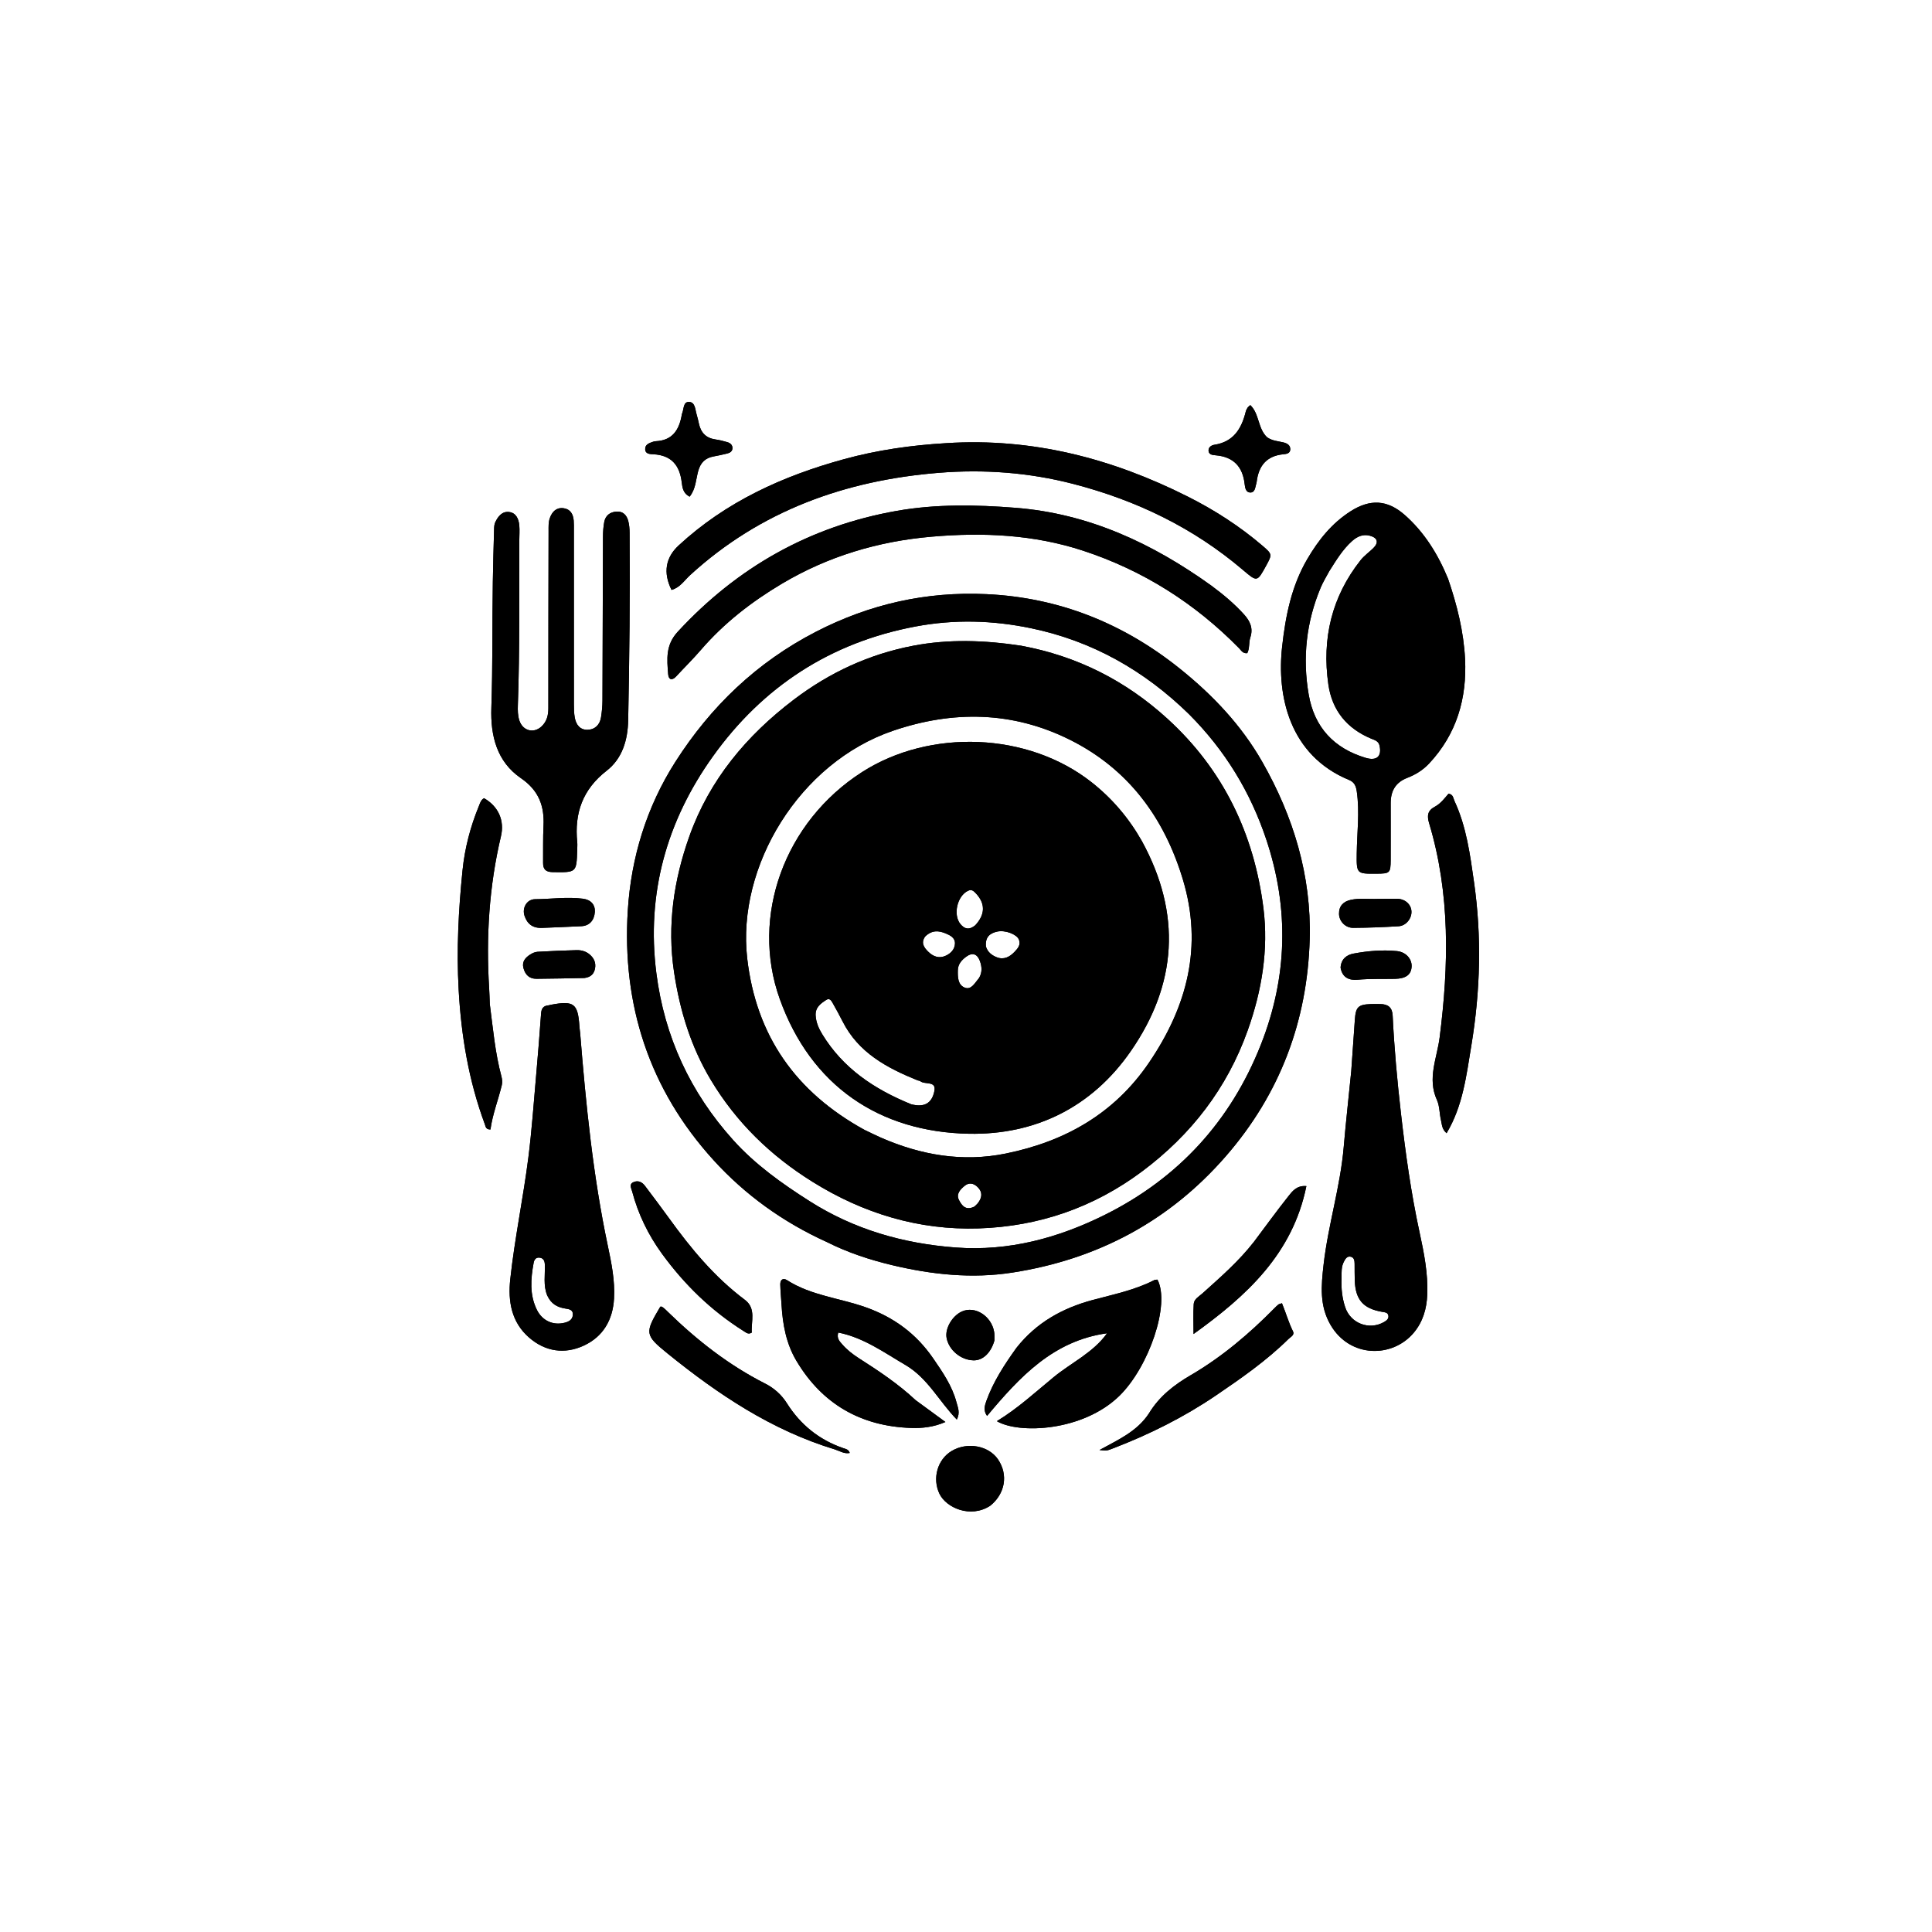 <svg width="169" height="169" xmlns="http://www.w3.org/2000/svg" xmlns:xlink="http://www.w3.org/1999/xlink" xml:space="preserve" overflow="hidden"><defs><filter id="fx0" x="-10%" y="-10%" width="120%" height="120%" filterUnits="userSpaceOnUse" primitiveUnits="userSpaceOnUse"><feComponentTransfer color-interpolation-filters="sRGB"><feFuncR type="discrete" tableValues="0 0"/><feFuncG type="discrete" tableValues="0 0"/><feFuncB type="discrete" tableValues="0 0"/><feFuncA type="linear" slope="0.431" intercept="0"/></feComponentTransfer><feGaussianBlur stdDeviation="1.778 1.778"/></filter><clipPath id="clip1"><rect x="312" y="180" width="169" height="169"/></clipPath><clipPath id="clip2"><rect x="312" y="180" width="169" height="169"/></clipPath><clipPath id="clip3"><rect x="35.592" y="30.797" width="100.358" height="108.372"/></clipPath></defs><g clip-path="url(#clip1)" transform="translate(-312 -180)"><g clip-path="url(#clip2)"><g clip-path="url(#clip3)" filter="url(#fx0)" transform="translate(311 179)"><g><g><g><g><g><path d="M73.326 109.646C69.499 107.911 66.178 105.521 63.409 102.474 57.795 96.295 55.396 88.905 55.916 80.633 56.209 75.996 57.565 71.57 60.082 67.633 63.17 62.801 67.192 58.936 72.36 56.27 77.069 53.84 82.023 52.728 87.279 52.972 93.632 53.265 99.249 55.515 104.209 59.492 107.091 61.803 109.596 64.448 111.421 67.653 114.146 72.441 115.718 77.603 115.565 83.148 115.367 90.31 112.965 96.69 108.242 102.123 103.282 107.83 96.987 111.166 89.551 112.319 86.031 112.865 82.531 112.499 79.069 111.675 77.097 111.205 75.189 110.583 73.326 109.646M105.003 63.468C101.111 59.663 96.568 57.077 91.203 55.957 87.833 55.254 84.48 55.165 81.096 55.8 73.646 57.198 67.725 61.063 63.357 67.168 59.319 72.811 57.526 79.159 58.415 86.133 59.123 91.69 61.382 96.557 65.129 100.721 67.059 102.866 69.377 104.517 71.806 106.063 75.726 108.558 80.02 109.781 84.594 110.124 89.233 110.473 93.59 109.293 97.685 107.247 104.088 104.047 108.653 99.06 111.287 92.395 113.626 86.478 113.784 80.459 111.76 74.414 110.375 70.278 108.168 66.637 105.003 63.468Z" fill="#000000" fill-rule="nonzero" fill-opacity="1"/><path d="M127.672 51.637C128.461 53.949 129.034 56.26 129.154 58.639 129.326 62.086 128.425 65.213 126.006 67.792 125.472 68.362 124.813 68.769 124.097 69.044 123.066 69.44 122.653 70.198 122.649 71.239 122.644 72.9 122.661 74.56 122.649 76.221 122.641 77.371 122.58 77.416 121.417 77.425 119.671 77.439 119.657 77.439 119.68 75.653 119.703 73.843 119.948 72.038 119.682 70.223 119.61 69.735 119.461 69.414 119.008 69.227 113.777 67.066 112.672 61.857 113.154 57.555 113.454 54.871 113.969 52.263 115.361 49.892 116.332 48.239 117.493 46.779 119.129 45.731 120.843 44.634 122.356 44.7 123.889 46.056 125.604 47.574 126.784 49.476 127.672 51.637M117.278 50.961C117.028 51.434 116.74 51.891 116.533 52.383 115.264 55.404 114.921 58.545 115.478 61.762 115.974 64.625 117.687 66.462 120.464 67.293 121.434 67.584 121.885 67.154 121.674 66.221 121.582 65.814 121.247 65.739 120.952 65.616 118.817 64.727 117.522 63.146 117.196 60.865 116.624 56.865 117.485 53.207 120.015 50.005 120.328 49.609 120.758 49.308 121.123 48.952 121.625 48.461 121.511 48.041 120.827 47.861 120.224 47.702 119.727 47.925 119.282 48.319 118.468 49.041 117.911 49.96 117.278 50.961Z" fill="#000000" fill-rule="nonzero" fill-opacity="1"/><path d="M51.491 75.365C51.428 77.337 51.428 77.32 49.34 77.288 48.742 77.278 48.5 77.042 48.507 76.472 48.52 75.399 48.488 74.324 48.543 73.253 48.634 71.493 48.121 70.134 46.57 69.072 44.451 67.622 43.899 65.345 43.981 62.917 44.105 59.239 44.052 55.56 44.11 51.882 44.134 50.35 44.178 48.818 44.221 47.286 44.226 47.085 44.238 46.865 44.321 46.688 44.558 46.181 44.917 45.716 45.523 45.785 46.143 45.855 46.373 46.393 46.425 46.959 46.464 47.39 46.427 47.827 46.426 48.262 46.413 53.065 46.467 57.868 46.3 62.669 46.284 63.129 46.286 63.589 46.434 64.035 46.734 64.936 47.692 65.188 48.378 64.538 48.837 64.105 48.967 63.563 48.967 62.941 48.963 57.779 48.977 52.618 48.986 47.456 48.987 47.073 48.964 46.686 49.097 46.318 49.298 45.761 49.663 45.376 50.292 45.455 50.889 45.53 51.138 45.974 51.184 46.536 51.207 46.815 51.199 47.098 51.199 47.379 51.199 52.464 51.197 57.549 51.201 62.634 51.201 63.016 51.211 63.403 51.278 63.777 51.388 64.386 51.735 64.855 52.394 64.837 53.054 64.819 53.474 64.396 53.576 63.735 53.651 63.257 53.698 62.77 53.7 62.287 53.721 57.509 53.727 52.73 53.746 47.952 53.748 47.52 53.775 47.082 53.856 46.659 53.965 46.088 54.367 45.785 54.938 45.751 55.523 45.716 55.831 46.085 55.962 46.597 56.043 46.913 56.069 47.251 56.072 47.58 56.116 53.048 56.058 58.515 55.95 63.982 55.916 65.714 55.45 67.343 54.061 68.422 51.964 70.051 51.232 72.133 51.494 74.678 51.515 74.88 51.494 75.087 51.491 75.365Z" fill="#000000" fill-rule="nonzero" fill-opacity="1"/><path d="M51.749 91.379C52.255 97.66 52.874 103.853 54.165 109.961 54.487 111.482 54.801 113.015 54.712 114.589 54.607 116.452 53.765 117.911 52.083 118.698 50.392 119.49 48.689 119.229 47.281 118.002 45.745 116.664 45.423 114.849 45.635 112.895 46.023 109.319 46.769 105.795 47.221 102.23 47.519 99.878 47.683 97.509 47.892 95.146 48.053 93.316 48.201 91.486 48.331 89.654 48.361 89.224 48.522 88.985 48.956 88.945 49.032 88.938 49.105 88.909 49.18 88.894 51.2 88.51 51.55 88.773 51.684 90.774 51.696 90.952 51.723 91.13 51.749 91.379M48.869 114.32C48.502 113.436 48.697 112.507 48.658 111.597 48.644 111.277 48.527 111.046 48.187 111.011 47.864 110.977 47.727 111.204 47.678 111.471 47.423 112.865 47.311 114.259 47.966 115.582 48.442 116.541 49.397 116.961 50.399 116.703 50.761 116.61 51.084 116.443 51.108 116.011 51.135 115.537 50.745 115.513 50.429 115.46 49.762 115.348 49.218 115.077 48.869 114.32Z" fill="#000000" fill-rule="nonzero" fill-opacity="1"/><path d="M119.199 94.698C119.307 93.151 119.414 91.675 119.515 90.199 119.591 89.088 119.805 88.872 120.907 88.831 121.187 88.82 121.468 88.826 121.749 88.83 122.413 88.839 122.788 89.121 122.822 89.838 122.958 92.692 123.22 95.536 123.545 98.376 123.946 101.874 124.428 105.354 125.175 108.801 125.562 110.588 125.925 112.404 125.848 114.256 125.797 115.476 125.473 116.621 124.663 117.584 122.8 119.802 119.093 119.805 117.395 116.905 116.407 115.217 116.572 113.461 116.779 111.631 117.174 108.156 118.247 104.803 118.543 101.314 118.729 99.13 118.977 96.95 119.199 94.698M118.35 112.88C118.314 113.728 118.404 114.56 118.676 115.367 119.148 116.765 120.767 117.38 122.052 116.652 122.284 116.521 122.507 116.362 122.443 116.064 122.384 115.791 122.122 115.79 121.891 115.75 120.246 115.469 119.566 114.688 119.507 113.008 119.49 112.524 119.499 112.039 119.493 111.555 119.49 111.291 119.463 111.005 119.164 110.932 118.82 110.849 118.672 111.14 118.545 111.388 118.327 111.811 118.349 112.277 118.35 112.88Z" fill="#000000" fill-rule="nonzero" fill-opacity="1"/><path d="M83.788 39.763C91.329 39.284 98.298 41.115 104.907 44.442 107.231 45.611 109.432 47.026 111.424 48.729 112.285 49.465 112.293 49.496 111.765 50.463 110.966 51.923 110.971 51.918 109.724 50.856 105.386 47.163 100.407 44.766 94.902 43.336 91.016 42.326 87.066 42.041 83.125 42.358 74.958 43.015 67.533 45.665 61.374 51.302 60.863 51.77 60.474 52.408 59.741 52.602 58.981 51.075 59.234 49.758 60.363 48.714 64.501 44.889 69.451 42.643 74.815 41.17 77.733 40.368 80.704 39.946 83.788 39.763Z" fill="#000000" fill-rule="nonzero" fill-opacity="1"/><path d="M106.962 52.228C108.013 53.007 108.969 53.808 109.815 54.741 110.353 55.334 110.636 55.957 110.372 56.756 110.224 57.205 110.327 57.712 110.104 58.136 109.711 58.181 109.574 57.893 109.388 57.703 105.525 53.767 100.983 50.895 95.75 49.174 91.44 47.757 86.993 47.556 82.497 47.945 77.818 48.349 73.427 49.66 69.389 52.063 66.744 53.637 64.325 55.51 62.301 57.86 61.618 58.653 60.868 59.388 60.158 60.157 59.783 60.563 59.485 60.467 59.446 59.967 59.344 58.659 59.21 57.425 60.286 56.261 65.515 50.601 71.868 47.021 79.449 45.687 82.885 45.083 86.366 45.147 89.837 45.42 96.224 45.924 101.789 48.514 106.962 52.228Z" fill="#000000" fill-rule="nonzero" fill-opacity="1"/><path d="M89.914 118.9C91.665 116.684 93.94 115.426 96.582 114.715 98.401 114.226 100.264 113.853 101.962 112.979 102.046 112.935 102.158 112.947 102.248 112.935 103.385 115.107 101.485 120.595 98.913 123.104 95.728 126.211 90.141 126.458 88.2 125.315 90.039 124.194 91.564 122.783 93.165 121.467 94.722 120.188 96.629 119.324 97.841 117.626 93.134 118.27 90.19 121.454 87.343 124.856 86.998 124.382 87.141 123.938 87.289 123.526 87.892 121.853 88.854 120.379 89.914 118.9Z" fill="#000000" fill-rule="nonzero" fill-opacity="1"/><path d="M81.096 123.48C81.959 124.114 82.779 124.714 83.699 125.387 82.678 125.835 81.669 125.943 80.681 125.908 76.294 125.757 72.909 123.81 70.661 120.028 69.773 118.536 69.46 116.841 69.363 115.113 69.33 114.528 69.266 113.944 69.254 113.358 69.245 112.956 69.487 112.752 69.847 112.983 71.941 114.325 74.421 114.54 76.699 115.343 79.175 116.216 81.146 117.662 82.633 119.83 83.46 121.036 84.286 122.226 84.665 123.66 84.785 124.112 85.009 124.57 84.697 125.175 83.143 123.578 82.153 121.543 80.207 120.405 78.329 119.307 76.556 118.008 74.326 117.562 74.171 118.071 74.443 118.329 74.666 118.588 75.087 119.074 75.591 119.466 76.131 119.812 77.853 120.913 79.556 122.04 81.096 123.48Z" fill="#000000" fill-rule="nonzero" fill-opacity="1"/><path d="M129.709 92.43C129.267 95.095 128.969 97.734 127.539 100.125 127.122 99.771 127.138 99.361 127.053 99.01 126.909 98.416 126.939 97.755 126.692 97.215 125.834 95.337 126.701 93.561 126.931 91.757 127.735 85.451 127.866 79.184 126.013 73.014 125.816 72.359 125.863 71.911 126.514 71.565 127.01 71.302 127.359 70.838 127.707 70.429 128.123 70.483 128.116 70.822 128.226 71.059 129.277 73.316 129.596 75.759 129.941 78.179 130.616 82.912 130.499 87.646 129.709 92.43Z" fill="#000000" fill-rule="nonzero" fill-opacity="1"/><path d="M43.845 88.828C44.127 90.996 44.31 93.108 44.863 95.162 44.928 95.402 44.952 95.683 44.895 95.92 44.581 97.224 44.083 98.476 43.903 99.802 43.481 99.804 43.48 99.529 43.408 99.333 42.002 95.543 41.345 91.619 41.121 87.588 40.925 84.082 41.107 80.6 41.461 77.12 41.658 75.181 42.15 73.307 42.892 71.504 42.995 71.254 43.069 70.964 43.343 70.822 44.611 71.551 45.143 72.79 44.821 74.15 43.783 78.53 43.511 82.972 43.788 87.456 43.815 87.889 43.825 88.323 43.845 88.828Z" fill="#000000" fill-rule="nonzero" fill-opacity="1"/><path d="M74.038 127.79C68.475 126.103 63.805 122.964 59.395 119.396 57.392 117.776 57.398 117.598 58.74 115.333 58.846 115.153 59.236 115.576 59.443 115.777 61.983 118.248 64.746 120.413 67.921 122.022 68.711 122.422 69.359 122.999 69.833 123.749 71.024 125.634 72.659 126.949 74.769 127.677 74.972 127.747 75.23 127.777 75.331 128.097 74.86 128.193 74.489 127.939 74.038 127.79Z" fill="#000000" fill-rule="nonzero" fill-opacity="1"/><path d="M101.495 124.648C102.408 123.137 103.709 122.137 105.161 121.29 107.892 119.696 110.279 117.667 112.492 115.423 112.6 115.314 112.708 115.204 112.827 115.11 112.882 115.066 112.966 115.059 113.139 115 113.474 115.815 113.714 116.671 114.105 117.463 114.264 117.783 113.893 117.945 113.706 118.129 111.788 120.022 109.586 121.555 107.369 123.061 104.549 124.975 101.515 126.489 98.332 127.706 97.821 127.902 97.824 127.91 97.175 127.84 98.821 126.935 100.456 126.221 101.495 124.648Z" fill="#000000" fill-rule="nonzero" fill-opacity="1"/><path d="M66.029 117.421C63.183 115.625 60.869 113.358 58.921 110.691 57.701 109.021 56.822 107.202 56.294 105.209 56.221 104.933 56.005 104.589 56.412 104.408 56.815 104.228 57.164 104.394 57.418 104.732 58.123 105.669 58.831 106.604 59.518 107.555 61.434 110.212 63.506 112.716 66.153 114.7 67.174 115.464 66.686 116.601 66.761 117.567 66.433 117.763 66.266 117.557 66.029 117.421Z" fill="#000000" fill-rule="nonzero" fill-opacity="1"/><path d="M110.691 109.621C111.704 108.271 112.663 106.949 113.676 105.67 114.034 105.217 114.414 104.681 115.275 104.752 114.075 110.673 110.062 114.349 105.404 117.691 105.404 116.765 105.368 115.915 105.419 115.07 105.446 114.637 105.87 114.419 106.173 114.147 107.747 112.732 109.349 111.344 110.691 109.621Z" fill="#000000" fill-rule="nonzero" fill-opacity="1"/><path d="M87.611 132.719C85.887 133.836 83.768 132.891 83.179 131.667 82.539 130.336 82.992 128.669 84.251 127.92 85.615 127.109 87.483 127.453 88.304 128.665 89.204 129.993 88.936 131.663 87.611 132.719Z" fill="#000000" fill-rule="nonzero" fill-opacity="1"/><path d="M60.649 37.22C60.842 36.797 60.736 36.131 61.283 36.158 61.817 36.186 61.807 36.823 61.935 37.248 62.016 37.515 62.078 37.789 62.138 38.063 62.307 38.847 62.759 39.321 63.574 39.438 63.926 39.488 64.275 39.573 64.616 39.675 64.87 39.751 65.085 39.915 65.07 40.218 65.057 40.486 64.85 40.612 64.616 40.669 64.221 40.765 63.823 40.856 63.423 40.926 62.687 41.056 62.274 41.482 62.074 42.203 61.868 42.945 61.869 43.769 61.324 44.446 60.771 44.171 60.69 43.665 60.637 43.214 60.463 41.715 59.744 40.824 58.16 40.737 57.895 40.722 57.469 40.731 57.438 40.325 57.404 39.883 57.79 39.754 58.136 39.639 58.208 39.615 58.285 39.599 58.361 39.595 59.837 39.527 60.428 38.593 60.649 37.22Z" fill="#000000" fill-rule="nonzero" fill-opacity="1"/><path d="M111.836 39.249C112.298 39.571 112.795 39.585 113.263 39.7 113.575 39.776 113.865 39.925 113.866 40.294 113.866 40.682 113.501 40.712 113.251 40.737 111.787 40.883 111.098 41.752 110.928 43.137 110.918 43.213 110.898 43.288 110.877 43.361 110.789 43.672 110.773 44.1 110.345 44.082 109.977 44.066 109.909 43.652 109.879 43.373 109.713 41.828 108.908 40.96 107.336 40.826 107.096 40.805 106.767 40.785 106.721 40.474 106.67 40.136 106.955 39.948 107.233 39.906 108.911 39.648 109.607 38.488 109.972 37.002 110.001 36.881 110.069 36.766 110.134 36.658 110.171 36.596 110.24 36.554 110.368 36.435 111.175 37.205 111.012 38.469 111.836 39.249Z" fill="#000000" fill-rule="nonzero" fill-opacity="1"/><path d="M87.987 118.257C87.676 119.36 86.958 120.017 86.152 119.995 85.04 119.966 83.999 119.095 83.802 118.029 83.651 117.212 84.291 116.106 85.137 115.723 86.283 115.204 87.719 116.105 87.961 117.505 87.999 117.729 87.983 117.963 87.987 118.257Z" fill="#000000" fill-rule="nonzero" fill-opacity="1"/><path d="M121.53 79.629C122.142 79.624 122.678 79.605 123.214 79.618 123.909 79.635 124.425 80.098 124.465 80.706 124.506 81.329 123.999 81.982 123.347 82.022 122.023 82.103 120.695 82.154 119.369 82.163 118.691 82.167 118.142 81.593 118.13 80.941 118.117 80.251 118.513 79.855 119.163 79.713 119.919 79.548 120.69 79.662 121.53 79.629Z" fill="#000000" fill-rule="nonzero" fill-opacity="1"/><path d="M48.441 82.165C47.593 82.209 47.116 81.81 46.883 81.109 46.653 80.419 47.086 79.663 47.8 79.657 49.197 79.647 50.593 79.438 51.99 79.614 52.686 79.702 53.073 80.143 53.033 80.772 52.985 81.511 52.549 81.985 51.864 82.018 50.747 82.073 49.629 82.117 48.441 82.165Z" fill="#000000" fill-rule="nonzero" fill-opacity="1"/><path d="M52.12 86.55C50.681 86.581 49.307 86.604 47.934 86.618 47.305 86.625 46.953 86.273 46.792 85.694 46.633 85.12 46.955 84.77 47.381 84.495 47.568 84.374 47.798 84.271 48.015 84.258 49.157 84.19 50.3 84.142 51.443 84.114 51.854 84.104 52.254 84.215 52.58 84.491 52.956 84.81 53.141 85.212 53.051 85.71 52.964 86.191 52.679 86.476 52.12 86.55Z" fill="#000000" fill-rule="nonzero" fill-opacity="1"/><path d="M118.266 85.643C118.314 84.873 118.818 84.522 119.399 84.414 120.647 84.18 121.92 84.072 123.19 84.195 123.976 84.272 124.508 84.878 124.48 85.538 124.451 86.256 123.98 86.604 123.022 86.623 121.93 86.644 120.838 86.604 119.744 86.701 119.043 86.763 118.419 86.54 118.266 85.643Z" fill="#000000" fill-rule="nonzero" fill-opacity="1"/><path d="M90.326 57.483C95.239 58.395 99.462 60.541 103.103 63.854 108.009 68.316 110.699 73.949 111.517 80.436 111.975 84.065 111.377 87.667 110.141 91.135 108.337 96.196 105.196 100.258 100.914 103.459 96.674 106.629 91.864 108.286 86.604 108.454 81.363 108.621 76.526 107.152 72.071 104.376 68.405 102.092 65.402 99.179 63.175 95.46 61.427 92.541 60.467 89.385 59.962 86.037 59.345 81.936 59.94 77.974 61.305 74.142 63.061 69.214 66.3 65.343 70.439 62.2 73.56 59.83 77.029 58.22 80.886 57.484 84.008 56.888 87.135 56.998 90.326 57.483M76.61 99.829C77.095 100.059 77.574 100.302 78.065 100.517 81.567 102.048 85.21 102.673 88.981 101.905 94.146 100.853 98.463 98.43 101.507 93.956 104.859 89.028 106.235 83.775 104.469 77.924 102.827 72.485 99.66 68.218 94.524 65.678 89.548 63.217 84.365 63.137 79.126 64.919 70.901 67.717 65.437 76.8 66.362 84.838 67.14 91.591 70.593 96.518 76.61 99.829M86.242 106.542C86.349 106.434 86.47 106.337 86.56 106.216 86.905 105.754 86.969 105.285 86.525 104.846 86.173 104.497 85.766 104.407 85.365 104.742 84.986 105.059 84.614 105.449 84.891 105.982 85.138 106.456 85.473 106.927 86.242 106.542Z" fill="#000000" fill-rule="nonzero" fill-opacity="1"/><path d="M100.885 74.574C104.37 80.94 103.967 87.102 99.911 92.953 96.524 97.839 91.588 100.284 85.759 100.174 77.936 100.027 71.932 95.994 69.203 88.368 66.623 81.157 69.617 72.88 76.424 68.526 82.338 64.743 90.906 65.021 96.497 69.436 98.281 70.846 99.735 72.545 100.885 74.574M80.699 97.592C81.805 97.882 82.521 97.556 82.738 96.419 82.91 95.52 81.89 95.904 81.496 95.572 81.443 95.528 81.349 95.536 81.278 95.507 78.585 94.418 76.084 93.086 74.698 90.332 74.423 89.785 74.124 89.249 73.824 88.716 73.711 88.513 73.558 88.287 73.284 88.462 72.784 88.781 72.305 89.121 72.347 89.832 72.384 90.44 72.618 90.966 72.927 91.472 74.736 94.435 77.444 96.268 80.699 97.592M86.304 81.943C87.194 80.992 87.209 80.028 86.345 79.126 86.164 78.937 85.995 78.773 85.686 78.916 84.727 79.358 84.34 81.034 85.024 81.846 85.37 82.256 85.76 82.383 86.304 81.943M87.244 83.801C87.39 84.278 87.746 84.558 88.181 84.732 88.816 84.986 89.325 84.704 89.748 84.261 90.023 83.972 90.318 83.647 90.127 83.186 89.934 82.722 88.935 82.338 88.234 82.489 87.612 82.624 87.161 82.951 87.244 83.801M81.931 82.917C81.537 83.462 81.807 83.87 82.203 84.256 82.645 84.687 83.154 84.867 83.737 84.597 84.174 84.395 84.51 84.046 84.534 83.55 84.559 83.03 84.121 82.815 83.719 82.649 83.126 82.404 82.53 82.337 81.931 82.917M86.652 86.533C86.931 86.052 86.896 85.553 86.714 85.058 86.486 84.436 86.058 84.293 85.526 84.681 85.129 84.97 84.798 85.33 84.786 85.869 84.773 86.468 84.78 87.155 85.395 87.394 85.958 87.613 86.259 87.007 86.652 86.533Z" fill="#000000" fill-rule="nonzero" fill-opacity="1"/></g></g></g></g></g></g><g><g><g><path d="M384.326 288.646C380.499 286.911 377.178 284.521 374.409 281.474 368.795 275.295 366.396 267.905 366.917 259.633 367.209 254.996 368.565 250.57 371.082 246.633 374.17 241.801 378.192 237.936 383.36 235.269 388.069 232.84 393.023 231.729 398.279 231.972 404.632 232.265 410.249 234.515 415.209 238.492 418.091 240.803 420.596 243.448 422.421 246.653 425.146 251.441 426.718 256.603 426.565 262.148 426.367 269.31 423.965 275.69 419.242 281.123 414.282 286.83 407.987 290.166 400.551 291.319 397.031 291.865 393.53 291.499 390.069 290.675 388.097 290.205 386.189 289.583 384.326 288.646M416.003 242.468C412.111 238.664 407.568 236.077 402.203 234.957 398.833 234.254 395.48 234.165 392.096 234.8 384.646 236.198 378.725 240.064 374.357 246.167 370.319 251.811 368.526 258.159 369.415 265.133 370.124 270.69 372.382 275.557 376.129 279.721 378.059 281.866 380.377 283.517 382.807 285.063 386.726 287.558 391.02 288.781 395.594 289.124 400.233 289.473 404.59 288.293 408.685 286.247 415.088 283.047 419.653 278.06 422.287 271.395 424.626 265.478 424.784 259.459 422.76 253.414 421.375 249.279 419.168 245.637 416.003 242.468Z" fill="#000000" fill-rule="nonzero" fill-opacity="1"/><path d="M438.672 230.637C439.461 232.949 440.034 235.26 440.154 237.639 440.326 241.086 439.425 244.213 437.006 246.792 436.472 247.362 435.813 247.769 435.097 248.044 434.066 248.44 433.653 249.198 433.649 250.239 433.644 251.9 433.661 253.56 433.649 255.221 433.641 256.371 433.58 256.416 432.417 256.425 430.671 256.439 430.657 256.439 430.68 254.653 430.703 252.843 430.948 251.038 430.682 249.223 430.61 248.735 430.461 248.414 430.008 248.227 424.777 246.066 423.672 240.857 424.154 236.555 424.454 233.871 424.969 231.263 426.361 228.892 427.332 227.239 428.493 225.779 430.129 224.731 431.843 223.634 433.356 223.7 434.889 225.056 436.604 226.574 437.784 228.476 438.672 230.637M428.278 229.961C428.028 230.434 427.74 230.891 427.533 231.383 426.264 234.404 425.921 237.545 426.478 240.762 426.974 243.625 428.687 245.462 431.464 246.294 432.434 246.584 432.885 246.154 432.674 245.221 432.582 244.814 432.247 244.739 431.952 244.616 429.817 243.727 428.522 242.146 428.196 239.865 427.624 235.865 428.485 232.207 431.015 229.005 431.328 228.609 431.758 228.308 432.123 227.952 432.625 227.461 432.511 227.041 431.827 226.861 431.224 226.702 430.727 226.925 430.282 227.319 429.468 228.041 428.911 228.96 428.278 229.961Z" fill="#000000" fill-rule="nonzero" fill-opacity="1"/><path d="M362.491 254.365C362.428 256.337 362.427 256.32 360.34 256.288 359.742 256.278 359.5 256.042 359.507 255.472 359.52 254.399 359.488 253.324 359.543 252.253 359.634 250.493 359.121 249.134 357.57 248.072 355.451 246.622 354.899 244.345 354.981 241.917 355.105 238.239 355.052 234.56 355.11 230.882 355.134 229.35 355.178 227.818 355.221 226.286 355.226 226.085 355.238 225.865 355.32 225.688 355.558 225.181 355.917 224.716 356.523 224.785 357.143 224.855 357.373 225.393 357.425 225.959 357.464 226.39 357.427 226.827 357.426 227.262 357.413 232.064 357.467 236.868 357.3 241.67 357.284 242.129 357.286 242.589 357.434 243.035 357.734 243.935 358.692 244.188 359.378 243.538 359.837 243.104 359.967 242.563 359.967 241.941 359.963 236.78 359.977 231.618 359.986 226.456 359.987 226.073 359.964 225.686 360.097 225.317 360.298 224.761 360.663 224.376 361.292 224.455 361.889 224.53 362.138 224.974 362.184 225.536 362.207 225.815 362.199 226.098 362.199 226.379 362.199 231.464 362.197 236.549 362.201 241.634 362.201 242.016 362.211 242.403 362.278 242.777 362.388 243.386 362.735 243.855 363.394 243.837 364.054 243.819 364.474 243.396 364.576 242.735 364.65 242.257 364.698 241.77 364.7 241.287 364.721 236.509 364.727 231.73 364.746 226.952 364.748 226.52 364.775 226.082 364.856 225.659 364.965 225.088 365.367 224.785 365.938 224.751 366.523 224.716 366.831 225.085 366.962 225.597 367.043 225.913 367.07 226.251 367.072 226.58 367.116 232.048 367.058 237.515 366.95 242.982 366.916 244.714 366.45 246.343 365.061 247.422 362.964 249.051 362.232 251.133 362.494 253.678 362.515 253.88 362.494 254.087 362.491 254.365Z" fill="#000000" fill-rule="nonzero" fill-opacity="1"/><path d="M362.749 270.379C363.255 276.66 363.874 282.853 365.165 288.961 365.487 290.482 365.801 292.015 365.712 293.589 365.607 295.452 364.765 296.911 363.083 297.698 361.392 298.49 359.689 298.229 358.281 297.002 356.745 295.664 356.423 293.849 356.635 291.895 357.023 288.319 357.769 284.795 358.221 281.23 358.519 278.878 358.683 276.509 358.892 274.146 359.053 272.316 359.201 270.486 359.331 268.654 359.361 268.224 359.522 267.985 359.956 267.945 360.032 267.938 360.105 267.908 360.18 267.894 362.199 267.51 362.55 267.773 362.684 269.774 362.696 269.952 362.723 270.13 362.749 270.379M359.869 293.32C359.502 292.436 359.697 291.507 359.658 290.597 359.644 290.277 359.527 290.046 359.187 290.01 358.864 289.977 358.727 290.204 358.678 290.471 358.423 291.865 358.311 293.259 358.966 294.582 359.442 295.541 360.397 295.961 361.399 295.703 361.761 295.61 362.084 295.443 362.108 295.011 362.135 294.537 361.746 294.513 361.429 294.46 360.762 294.348 360.218 294.077 359.869 293.32Z" fill="#000000" fill-rule="nonzero" fill-opacity="1"/><path d="M430.199 273.698C430.307 272.151 430.414 270.675 430.515 269.199 430.591 268.088 430.805 267.872 431.907 267.831 432.187 267.82 432.468 267.826 432.749 267.83 433.413 267.839 433.788 268.121 433.822 268.838 433.958 271.692 434.22 274.536 434.545 277.376 434.946 280.874 435.428 284.354 436.175 287.801 436.562 289.588 436.925 291.405 436.848 293.256 436.797 294.476 436.473 295.621 435.663 296.584 433.8 298.802 430.093 298.805 428.395 295.905 427.407 294.217 427.572 292.461 427.779 290.631 428.174 287.156 429.247 283.803 429.543 280.314 429.729 278.13 429.977 275.95 430.199 273.698M429.35 291.88C429.314 292.728 429.404 293.56 429.676 294.367 430.148 295.765 431.767 296.38 433.052 295.652 433.284 295.521 433.507 295.362 433.443 295.064 433.384 294.791 433.122 294.79 432.891 294.75 431.246 294.469 430.566 293.688 430.507 292.008 430.49 291.524 430.499 291.039 430.493 290.555 430.49 290.291 430.463 290.005 430.164 289.932 429.82 289.849 429.672 290.14 429.545 290.388 429.327 290.811 429.349 291.277 429.35 291.88Z" fill="#000000" fill-rule="nonzero" fill-opacity="1"/><path d="M394.788 218.763C402.329 218.284 409.298 220.115 415.907 223.442 418.231 224.611 420.432 226.026 422.424 227.729 423.285 228.465 423.293 228.496 422.765 229.463 421.966 230.923 421.971 230.918 420.724 229.856 416.386 226.163 411.407 223.766 405.902 222.336 402.016 221.326 398.066 221.041 394.125 221.358 385.958 222.015 378.533 224.665 372.374 230.302 371.863 230.77 371.474 231.408 370.741 231.602 369.981 230.075 370.234 228.758 371.363 227.714 375.501 223.889 380.451 221.643 385.815 220.17 388.733 219.368 391.704 218.945 394.788 218.763Z" fill="#000000" fill-rule="nonzero" fill-opacity="1"/><path d="M417.962 231.228C419.013 232.007 419.969 232.808 420.815 233.741 421.353 234.334 421.636 234.957 421.372 235.756 421.224 236.205 421.327 236.712 421.104 237.136 420.711 237.18 420.574 236.893 420.388 236.703 416.525 232.767 411.983 229.895 406.75 228.174 402.44 226.757 397.993 226.556 393.497 226.945 388.818 227.349 384.426 228.66 380.389 231.063 377.744 232.637 375.325 234.51 373.301 236.86 372.618 237.653 371.868 238.388 371.158 239.157 370.783 239.563 370.485 239.467 370.446 238.967 370.344 237.659 370.21 236.425 371.286 235.261 376.515 229.601 382.868 226.021 390.449 224.687 393.885 224.082 397.366 224.147 400.837 224.421 407.224 224.924 412.789 227.514 417.962 231.228Z" fill="#000000" fill-rule="nonzero" fill-opacity="1"/><path d="M400.914 297.9C402.665 295.684 404.94 294.426 407.582 293.715 409.401 293.226 411.264 292.853 412.962 291.979 413.046 291.935 413.158 291.947 413.248 291.935 414.385 294.107 412.485 299.595 409.913 302.104 406.728 305.211 401.141 305.458 399.2 304.315 401.039 303.194 402.564 301.783 404.165 300.467 405.722 299.188 407.629 298.324 408.841 296.626 404.134 297.27 401.19 300.454 398.343 303.856 397.998 303.382 398.141 302.938 398.289 302.526 398.892 300.853 399.854 299.379 400.914 297.9Z" fill="#000000" fill-rule="nonzero" fill-opacity="1"/><path d="M392.096 302.48C392.959 303.114 393.779 303.714 394.699 304.387 393.678 304.835 392.669 304.943 391.681 304.908 387.294 304.757 383.909 302.81 381.661 299.028 380.773 297.536 380.46 295.841 380.363 294.113 380.33 293.528 380.266 292.944 380.254 292.358 380.245 291.956 380.487 291.752 380.847 291.983 382.941 293.325 385.421 293.54 387.699 294.343 390.175 295.216 392.146 296.662 393.633 298.83 394.46 300.036 395.286 301.226 395.665 302.66 395.785 303.112 396.009 303.57 395.697 304.175 394.143 302.578 393.153 300.543 391.207 299.405 389.329 298.307 387.556 297.008 385.326 296.562 385.171 297.071 385.443 297.329 385.666 297.588 386.087 298.074 386.591 298.466 387.131 298.812 388.853 299.913 390.556 301.04 392.096 302.48Z" fill="#000000" fill-rule="nonzero" fill-opacity="1"/><path d="M440.709 271.43C440.267 274.095 439.969 276.734 438.539 279.125 438.122 278.771 438.138 278.36 438.053 278.01 437.909 277.416 437.939 276.755 437.692 276.215 436.834 274.337 437.701 272.561 437.931 270.757 438.735 264.451 438.866 258.184 437.013 252.015 436.816 251.359 436.863 250.911 437.514 250.565 438.01 250.302 438.359 249.838 438.707 249.429 439.123 249.483 439.116 249.822 439.226 250.059 440.277 252.316 440.596 254.759 440.941 257.179 441.616 261.912 441.499 266.646 440.709 271.43Z" fill="#000000" fill-rule="nonzero" fill-opacity="1"/><path d="M354.845 267.828C355.127 269.996 355.31 272.108 355.863 274.162 355.927 274.402 355.952 274.683 355.895 274.92 355.581 276.224 355.083 277.476 354.903 278.802 354.481 278.804 354.48 278.529 354.408 278.333 353.002 274.543 352.345 270.619 352.121 266.588 351.925 263.081 352.107 259.6 352.461 256.12 352.658 254.181 353.15 252.307 353.892 250.504 353.995 250.254 354.069 249.964 354.343 249.822 355.611 250.551 356.143 251.79 355.821 253.15 354.783 257.53 354.511 261.972 354.788 266.455 354.815 266.889 354.825 267.323 354.845 267.828Z" fill="#000000" fill-rule="nonzero" fill-opacity="1"/><path d="M385.039 306.79C379.475 305.103 374.805 301.964 370.395 298.396 368.392 296.776 368.398 296.598 369.74 294.333 369.846 294.153 370.237 294.576 370.443 294.777 372.983 297.248 375.746 299.413 378.921 301.022 379.711 301.422 380.359 301.999 380.833 302.749 382.024 304.634 383.659 305.949 385.769 306.677 385.972 306.747 386.23 306.777 386.331 307.097 385.86 307.193 385.489 306.939 385.039 306.79Z" fill="#000000" fill-rule="nonzero" fill-opacity="1"/><path d="M412.495 303.648C413.408 302.137 414.709 301.137 416.161 300.29 418.892 298.696 421.279 296.667 423.492 294.423 423.6 294.314 423.708 294.204 423.827 294.11 423.882 294.066 423.966 294.059 424.139 294 424.474 294.815 424.714 295.671 425.105 296.463 425.264 296.783 424.893 296.945 424.706 297.129 422.788 299.022 420.586 300.555 418.369 302.061 415.549 303.975 412.515 305.489 409.332 306.706 408.821 306.902 408.824 306.91 408.175 306.84 409.821 305.935 411.456 305.221 412.495 303.648Z" fill="#000000" fill-rule="nonzero" fill-opacity="1"/><path d="M377.029 296.421C374.183 294.625 371.869 292.358 369.921 289.691 368.701 288.021 367.822 286.202 367.294 284.209 367.221 283.933 367.005 283.589 367.412 283.408 367.815 283.228 368.164 283.394 368.418 283.732 369.123 284.669 369.831 285.604 370.518 286.555 372.434 289.212 374.506 291.716 377.153 293.7 378.173 294.464 377.686 295.601 377.762 296.567 377.433 296.763 377.266 296.557 377.029 296.421Z" fill="#000000" fill-rule="nonzero" fill-opacity="1"/><path d="M421.691 288.621C422.704 287.271 423.663 285.949 424.676 284.67 425.034 284.217 425.414 283.681 426.275 283.752 425.075 289.673 421.062 293.349 416.404 296.691 416.404 295.765 416.368 294.915 416.419 294.07 416.446 293.637 416.87 293.419 417.173 293.147 418.747 291.732 420.349 290.344 421.691 288.621Z" fill="#000000" fill-rule="nonzero" fill-opacity="1"/><path d="M398.611 311.719C396.887 312.836 394.768 311.891 394.179 310.667 393.539 309.336 393.992 307.669 395.251 306.92 396.615 306.109 398.483 306.453 399.304 307.665 400.203 308.993 399.936 310.663 398.611 311.719Z" fill="#000000" fill-rule="nonzero" fill-opacity="1"/><path d="M371.649 216.22C371.842 215.797 371.736 215.131 372.283 215.158 372.817 215.186 372.807 215.823 372.935 216.247 373.016 216.515 373.078 216.789 373.138 217.063 373.307 217.847 373.759 218.321 374.574 218.438 374.926 218.488 375.275 218.573 375.616 218.675 375.87 218.751 376.085 218.915 376.07 219.218 376.057 219.485 375.851 219.612 375.616 219.669 375.221 219.765 374.823 219.856 374.423 219.926 373.687 220.056 373.274 220.482 373.074 221.203 372.868 221.945 372.869 222.769 372.324 223.446 371.771 223.171 371.69 222.665 371.637 222.214 371.463 220.715 370.744 219.824 369.161 219.737 368.895 219.722 368.469 219.731 368.438 219.325 368.404 218.883 368.79 218.754 369.136 218.639 369.208 218.616 369.285 218.599 369.361 218.595 370.837 218.527 371.428 217.593 371.649 216.22Z" fill="#000000" fill-rule="nonzero" fill-opacity="1"/><path d="M422.836 218.25C423.298 218.571 423.795 218.585 424.263 218.7 424.575 218.776 424.865 218.924 424.866 219.294 424.866 219.682 424.501 219.712 424.251 219.737 422.787 219.883 422.098 220.752 421.928 222.137 421.918 222.213 421.898 222.288 421.877 222.361 421.789 222.671 421.773 223.1 421.345 223.082 420.977 223.066 420.909 222.652 420.879 222.373 420.713 220.828 419.908 219.96 418.336 219.826 418.096 219.805 417.767 219.785 417.721 219.474 417.67 219.136 417.955 218.948 418.233 218.905 419.911 218.648 420.607 217.488 420.972 216.002 421.001 215.881 421.069 215.766 421.134 215.658 421.171 215.596 421.24 215.554 421.368 215.435 422.175 216.205 422.012 217.469 422.836 218.25Z" fill="#000000" fill-rule="nonzero" fill-opacity="1"/><path d="M398.987 297.257C398.676 298.36 397.958 299.017 397.152 298.995 396.04 298.966 394.999 298.095 394.802 297.029 394.651 296.212 395.292 295.106 396.137 294.723 397.283 294.204 398.719 295.105 398.961 296.505 398.999 296.729 398.983 296.963 398.987 297.257Z" fill="#000000" fill-rule="nonzero" fill-opacity="1"/><path d="M432.53 258.629C433.142 258.624 433.678 258.605 434.214 258.618 434.909 258.635 435.425 259.098 435.465 259.706 435.506 260.329 434.999 260.982 434.346 261.022 433.023 261.103 431.695 261.155 430.369 261.163 429.691 261.167 429.142 260.593 429.13 259.941 429.117 259.251 429.513 258.855 430.163 258.713 430.919 258.548 431.69 258.662 432.53 258.629Z" fill="#000000" fill-rule="nonzero" fill-opacity="1"/><path d="M359.44 261.165C358.593 261.209 358.116 260.81 357.883 260.109 357.653 259.419 358.086 258.663 358.8 258.657 360.197 258.647 361.593 258.438 362.99 258.614 363.686 258.702 364.073 259.143 364.033 259.772 363.985 260.511 363.549 260.985 362.864 261.018 361.747 261.073 360.629 261.117 359.44 261.165Z" fill="#000000" fill-rule="nonzero" fill-opacity="1"/><path d="M363.12 265.55C361.681 265.581 360.307 265.604 358.934 265.618 358.305 265.625 357.953 265.273 357.792 264.694 357.633 264.12 357.955 263.77 358.381 263.495 358.568 263.374 358.799 263.271 359.015 263.258 360.157 263.19 361.3 263.142 362.443 263.114 362.854 263.104 363.254 263.215 363.58 263.491 363.957 263.81 364.141 264.212 364.051 264.71 363.964 265.191 363.679 265.476 363.12 265.55Z" fill="#000000" fill-rule="nonzero" fill-opacity="1"/><path d="M429.266 264.643C429.314 263.873 429.818 263.522 430.398 263.414 431.647 263.18 432.92 263.072 434.19 263.195 434.976 263.272 435.508 263.878 435.48 264.538 435.451 265.256 434.98 265.604 434.022 265.623 432.93 265.645 431.838 265.604 430.744 265.701 430.043 265.763 429.419 265.54 429.266 264.643Z" fill="#000000" fill-rule="nonzero" fill-opacity="1"/><path d="M401.326 236.483C406.239 237.395 410.462 239.541 414.103 242.854 419.009 247.316 421.699 252.949 422.517 259.436 422.975 263.065 422.377 266.667 421.141 270.135 419.337 275.196 416.196 279.258 411.914 282.459 407.674 285.629 402.864 287.286 397.604 287.454 392.363 287.621 387.526 286.152 383.071 283.376 379.405 281.092 376.402 278.179 374.175 274.46 372.427 271.542 371.466 268.385 370.962 265.037 370.345 260.936 370.94 256.974 372.305 253.142 374.061 248.214 377.3 244.343 381.439 241.2 384.56 238.83 388.029 237.22 391.886 236.484 395.008 235.888 398.135 235.999 401.326 236.483M387.61 278.829C388.095 279.059 388.574 279.302 389.065 279.517 392.567 281.048 396.21 281.673 399.981 280.905 405.146 279.853 409.464 277.43 412.507 272.956 415.859 268.028 417.235 262.775 415.469 256.924 413.827 251.485 410.66 247.218 405.524 244.678 400.548 242.217 395.365 242.137 390.126 243.919 381.901 246.717 376.437 255.8 377.362 263.838 378.14 270.591 381.593 275.518 387.61 278.829M397.242 285.542C397.349 285.434 397.47 285.337 397.56 285.216 397.905 284.754 397.969 284.285 397.525 283.846 397.173 283.497 396.766 283.407 396.365 283.742 395.986 284.059 395.614 284.449 395.891 284.982 396.138 285.456 396.473 285.927 397.242 285.542Z" fill="#000000" fill-rule="nonzero" fill-opacity="1"/><path d="M411.885 253.574C415.37 259.94 414.967 266.102 410.911 271.953 407.524 276.839 402.589 279.284 396.759 279.174 388.935 279.027 382.932 274.994 380.203 267.368 377.623 260.157 380.616 251.88 387.424 247.526 393.338 243.743 401.906 244.021 407.497 248.436 409.281 249.846 410.735 251.545 411.885 253.574M391.699 276.592C392.805 276.882 393.521 276.556 393.738 275.419 393.91 274.52 392.89 274.904 392.496 274.572 392.443 274.528 392.349 274.536 392.278 274.507 389.585 273.418 387.084 272.086 385.698 269.332 385.423 268.785 385.124 268.249 384.824 267.716 384.711 267.514 384.559 267.287 384.284 267.462 383.783 267.782 383.305 268.121 383.347 268.832 383.384 269.44 383.618 269.966 383.927 270.472 385.736 273.435 388.443 275.268 391.699 276.592M397.304 260.943C398.194 259.992 398.208 259.028 397.345 258.126 397.164 257.937 396.995 257.773 396.686 257.916 395.727 258.358 395.34 260.034 396.024 260.846 396.37 261.256 396.76 261.383 397.304 260.943M398.244 262.801C398.39 263.278 398.746 263.558 399.181 263.732 399.816 263.986 400.325 263.704 400.748 263.261 401.023 262.972 401.318 262.647 401.127 262.186 400.934 261.722 399.935 261.338 399.234 261.489 398.612 261.624 398.161 261.952 398.244 262.801M392.931 261.917C392.537 262.462 392.807 262.87 393.203 263.256 393.645 263.687 394.154 263.866 394.737 263.597 395.173 263.395 395.51 263.047 395.534 262.55 395.559 262.03 395.121 261.815 394.719 261.649 394.126 261.404 393.53 261.337 392.931 261.917M397.652 265.533C397.931 265.052 397.896 264.553 397.714 264.058 397.486 263.436 397.058 263.293 396.526 263.681 396.129 263.97 395.798 264.33 395.786 264.869 395.773 265.468 395.78 266.155 396.395 266.394 396.958 266.613 397.259 266.007 397.652 265.533Z" fill="#000000" fill-rule="nonzero" fill-opacity="1"/></g></g></g></g></g></svg>
